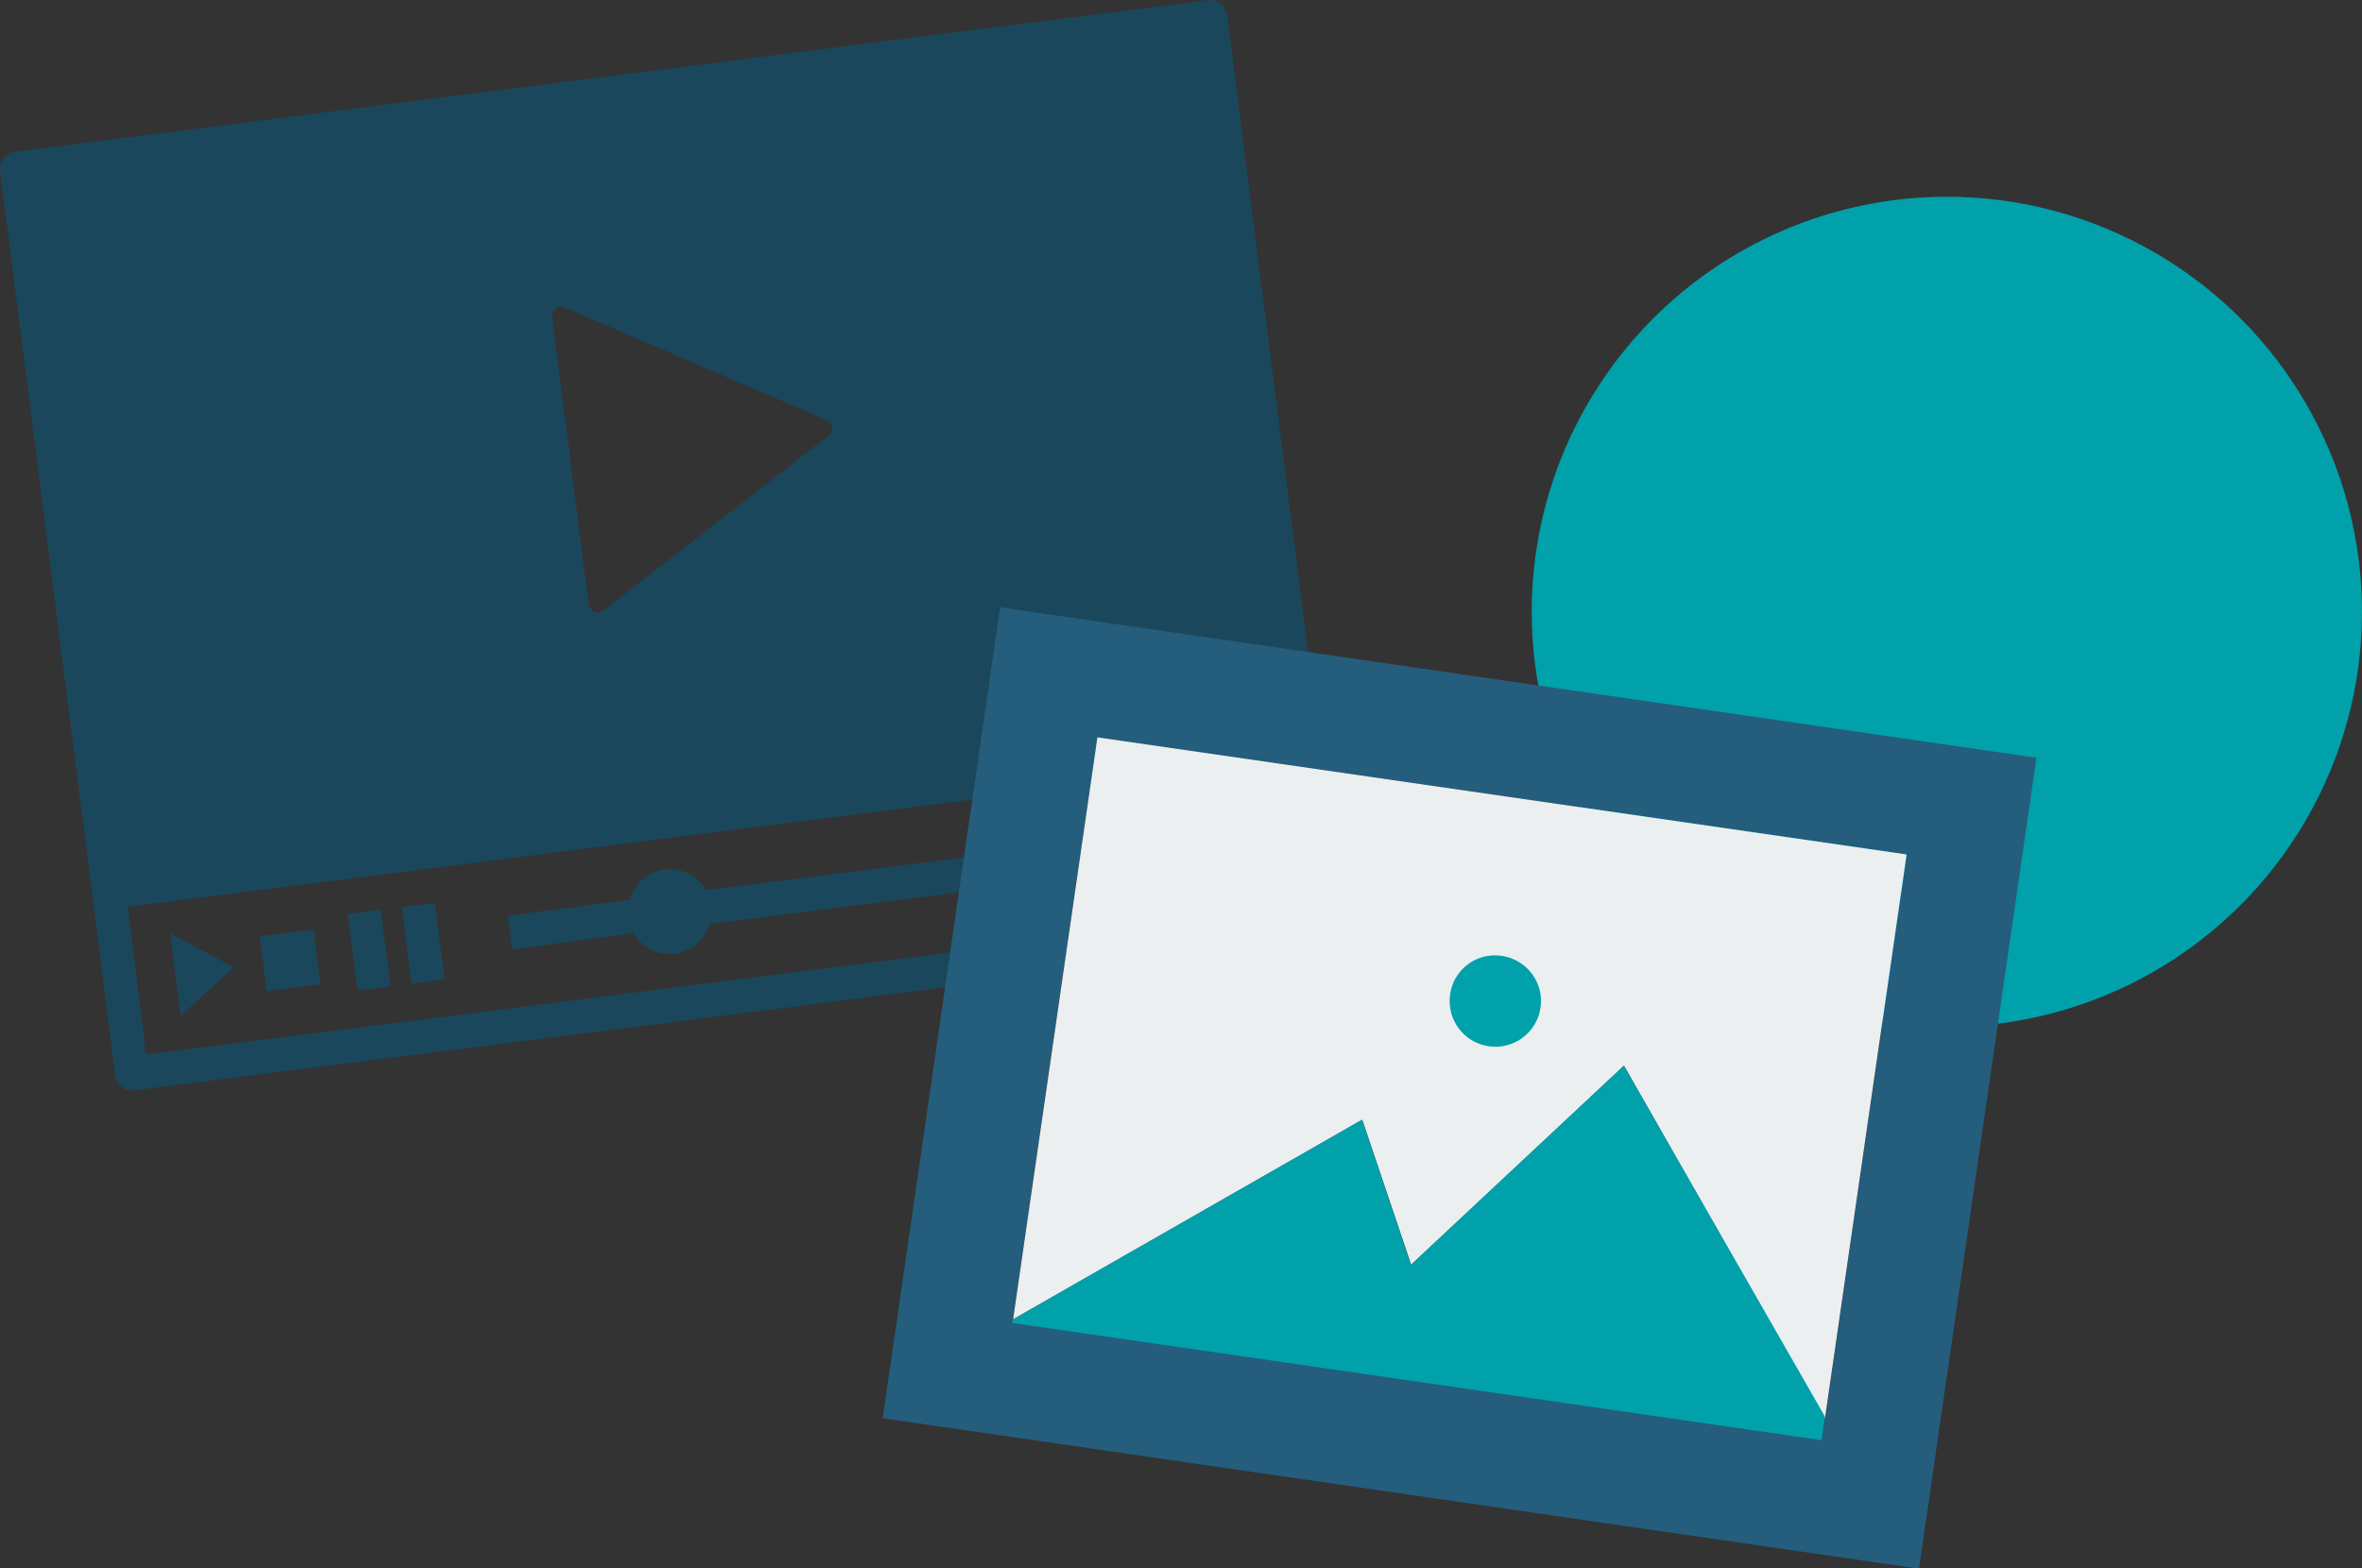 <svg id="Layer_1" data-name="Layer 1" xmlns="http://www.w3.org/2000/svg" viewBox="0 0 258.65 171.77"><rect x="0" y="0" width="258.65" height="171.77" fill="#333333" stroke="none"/><defs><style>.cls-1{fill:#00a1aa;}.cls-2{fill:#1a475b;fill-rule:evenodd;}.cls-3{fill:#255d7c;}.cls-4{fill:#ebeff0;}</style></defs><circle class="cls-1" cx="213.19" cy="67.01" r="45.46"/><path class="cls-2" d="M141.1,83.17,14,99.32,16,115.5,143.16,99.36Zm-106,24.64-5.9.75-.77-6,5.9-.75Zm-15.33,3.48-1.15-9.05,7,3.7Zm23-3.26-3.62.47-1.07-8.4,3.62-.46Zm5.92-.75-3.62.47L44,99.35l3.62-.46Zm29-6.08a4.52,4.52,0,0,1-8.29,1L56.06,104l-.47-3.7L69,98.56a4.52,4.52,0,0,1,8.3-1.06l60.27-7.66.47,3.7ZM10.09,97.92,0,18.7a1.86,1.86,0,0,1,1.59-2.08L132.38,0a1.84,1.84,0,0,1,2,1.62l10.06,79.23h0L147,100.75a1.85,1.85,0,0,1-1.57,2.09L14.67,119.43a1.86,1.86,0,0,1-2.06-1.63ZM65.58,67.09a.9.9,0,0,1-.51-.09,1,1,0,0,1-.6-.8l-4-31.45a1,1,0,0,1,.38-.94,1,1,0,0,1,1-.13L90.48,46a1,1,0,0,1,.22,1.75L66.06,66.88a1.09,1.09,0,0,1-.48.21Z"/><g id="E616_Album_image_photo" data-name="E616, Album, image, photo"><path class="cls-3" d="M110.93,144.51l0,.2,88.62,12.83.37-2.56,8.89-61.39L120.16,80.76ZM223,83l-12.86,88.82L96.66,155.34l12.86-88.82Z"/><path class="cls-4" d="M208.78,93.59l-8.94,61.78-22-38.64-23.31,21.8-5.36-15.89-38.23,21.87,9.23-63.75Z"/><polygon class="cls-1" points="199.49 157.75 110.86 144.91 110.92 144.51 149.16 122.64 154.5 138.53 177.81 116.72 199.85 155.18 199.49 157.75"/><path class="cls-1" d="M164.45,104.7a5,5,0,1,1-5.65,4.22A4.94,4.94,0,0,1,164.45,104.7Z"/></g></svg>
